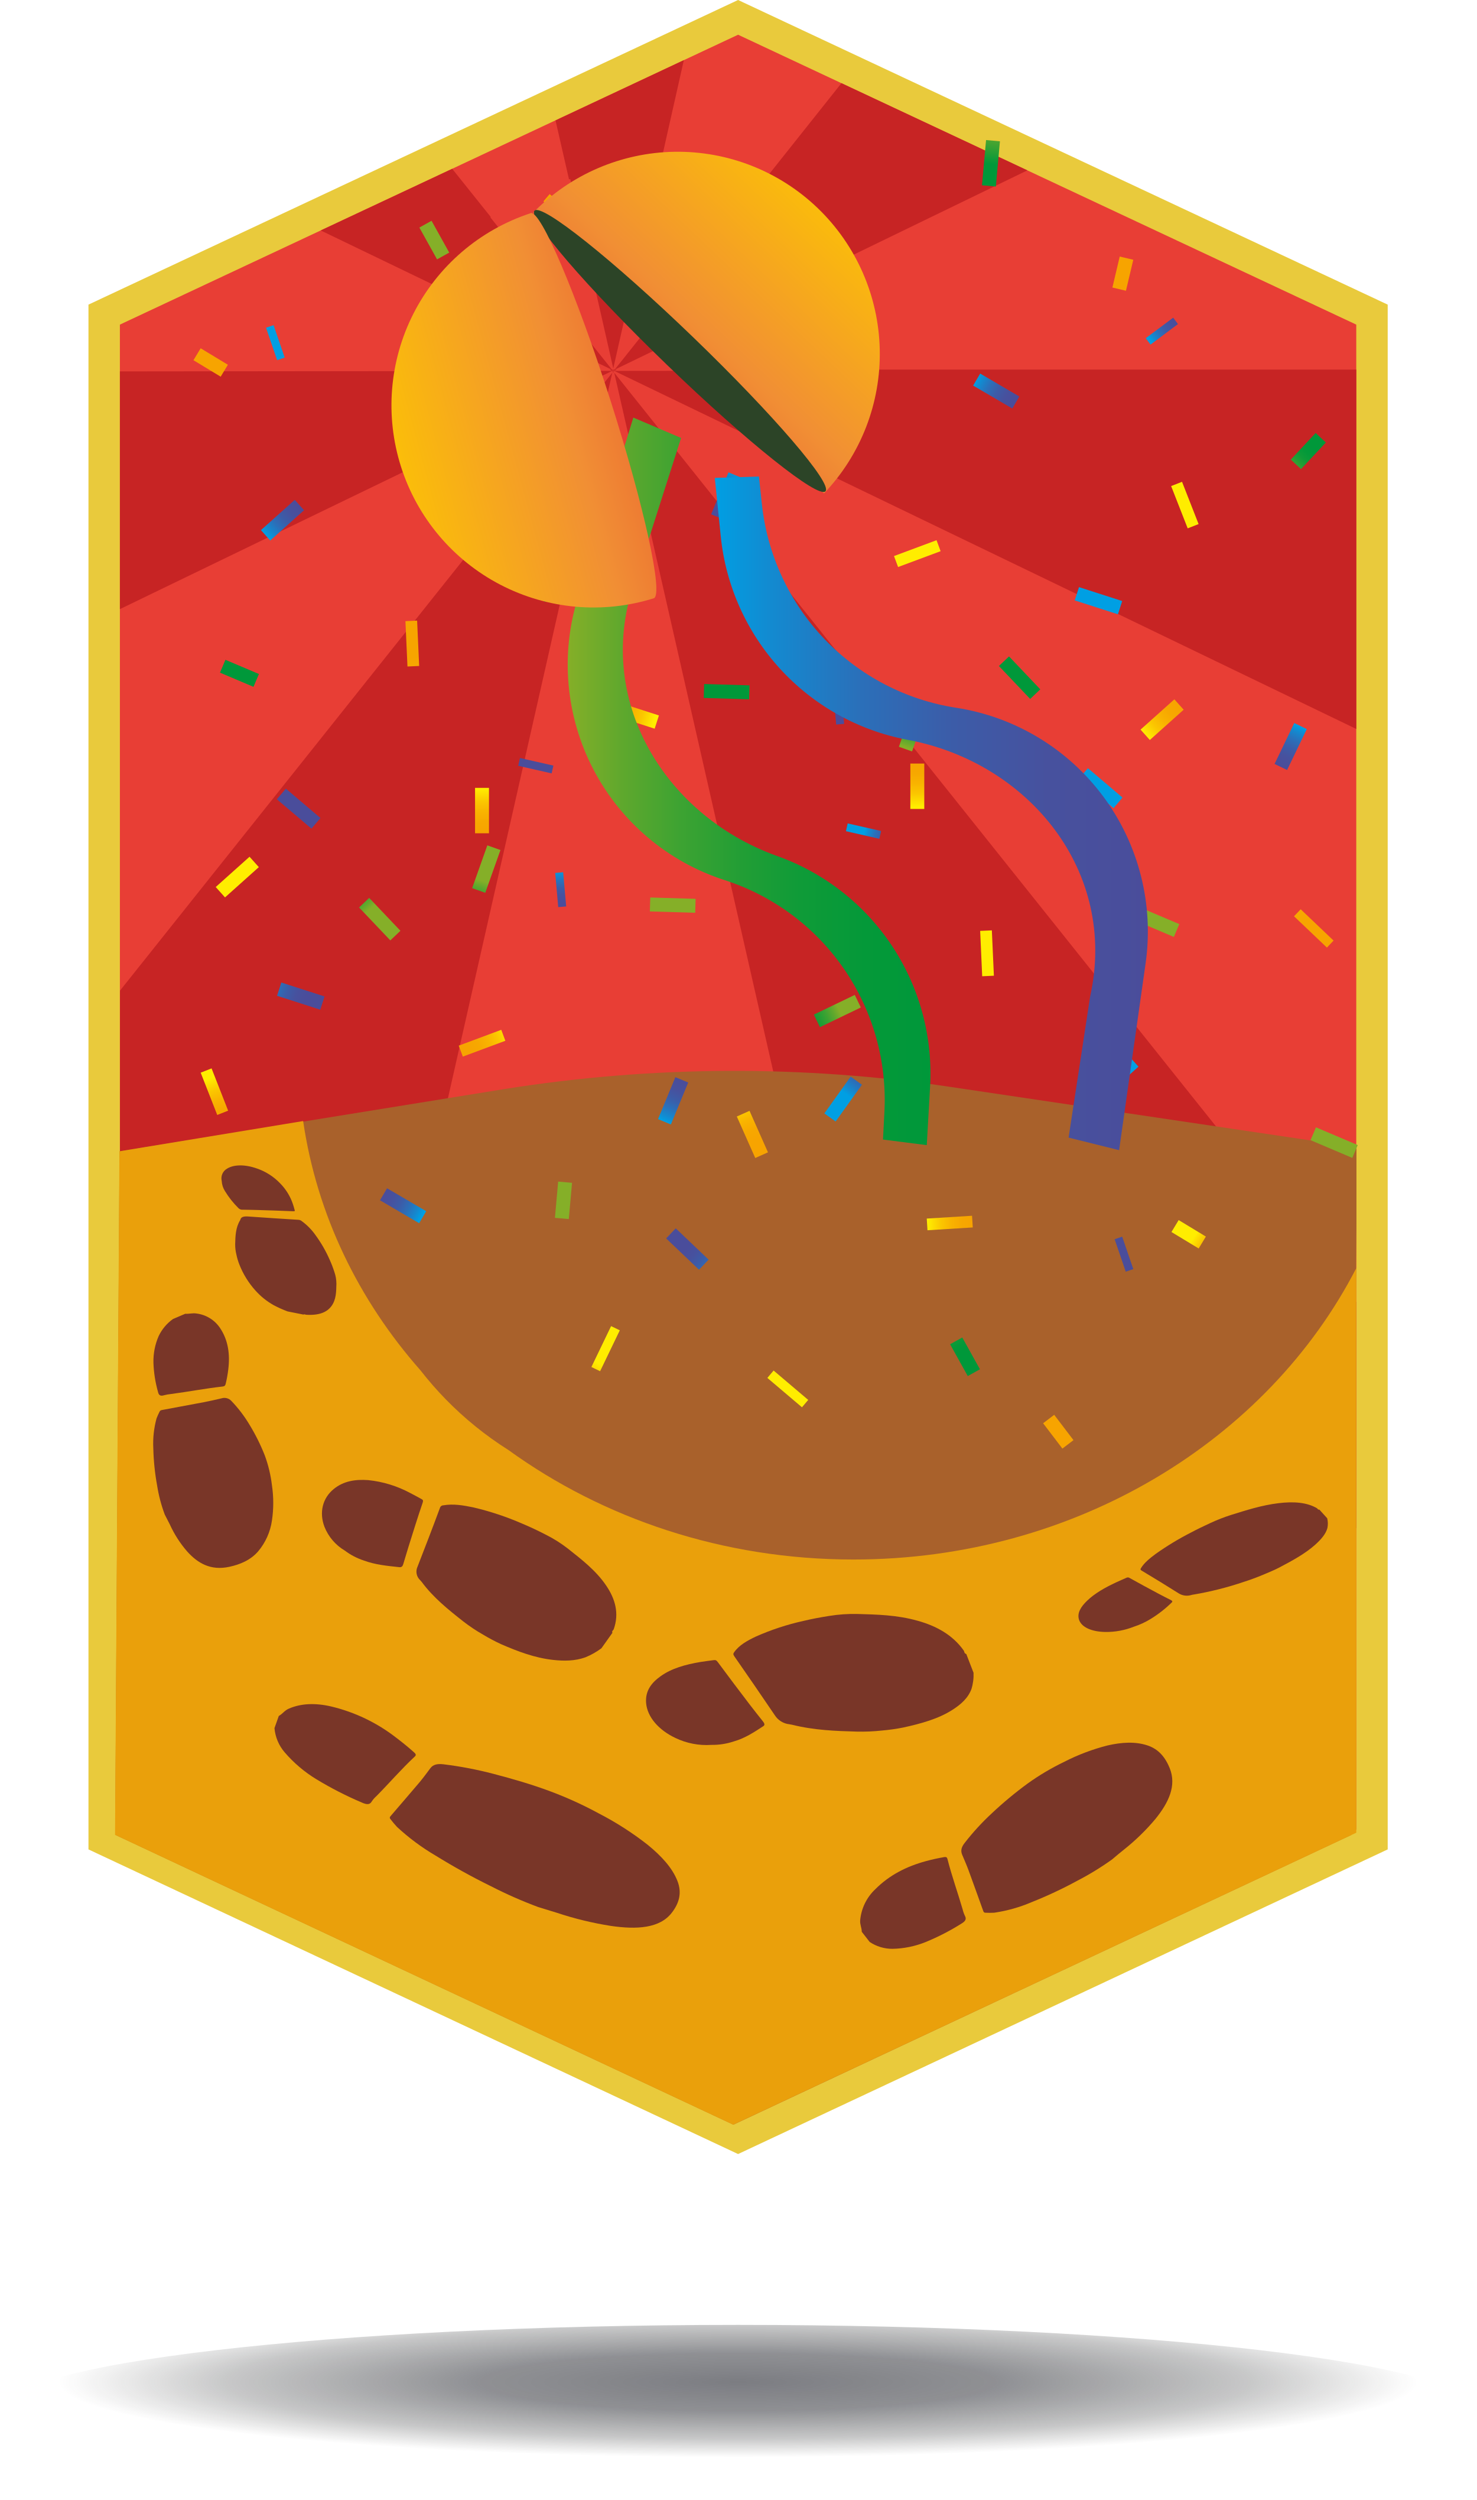 <svg width="564" height="954" viewBox="0 0 564 954" fill="none" xmlns="http://www.w3.org/2000/svg">
<g id="FunMedal" clip-path="url(#clip0_5_23)">
<path id="Vector" opacity="0.55" d="M281.84 953.07C437.496 953.07 563.68 938.331 563.68 920.15C563.68 901.969 437.496 887.23 281.84 887.23C126.184 887.23 0 901.969 0 920.15C0 938.331 126.184 953.07 281.84 953.07Z" fill="url(#paint0_radial_5_23)"/>
<path id="Vector_2" d="M281.84 13.25L45.78 123.88V357.42V396.46V698.15L281.84 808.78L517.9 698.15V396.46V357.42V123.88L281.84 13.25Z" stroke="#E9CA3C" stroke-width="24" stroke-miterlimit="10"/>
<path id="Vector_3" d="M281.84 808.78L517.9 698.15V464.61V425.57V123.88L281.84 13.25L45.78 123.88V425.57V464.61V698.15L281.84 808.78Z" fill="#E83E35"/>
<path id="Vector_4" d="M234.18 140.6L250.57 68.3L250.89 68.37L261.13 22.95L212.13 45.95L217.28 68.45L217.76 68.34L234.18 140.6Z" fill="#C72424"/>
<path id="Vector_5" d="M117.93 653.47L233.81 142.23L45.81 378.06V631.46C69.287 640.529 93.39 647.885 117.93 653.47Z" fill="#C72424"/>
<path id="Vector_6" d="M234.38 141.6L234.43 141.84L234.67 141.96L234.38 141.6L234.51 141.53H234.36V141.48H233.94H233.79L233.91 141.54L233.62 141.92L233.87 141.8L233.92 141.55L234 141.73L234.12 141.67H234.18H234.25L234.38 141.73V141.6Z" fill="#C72424"/>
<path id="Vector_7" d="M166.49 109.16L166.66 108.8L233.53 141.05H232.8L233.8 141.54L233.94 141.47L233.65 141.11L233.89 141.23L233.95 141.47L234.01 141.29L234.14 141.35H234.21H234.27L234.4 141.29V141.46L234.46 141.2L234.7 141.08L234.4 141.46L234.54 141.52L235.54 141.03H234.8L301.64 108.71C301.64 108.78 301.71 108.85 301.75 108.93L392.31 65.01L321.31 31.74L280.79 82.68L281.08 82.91L234.73 141.03H234.48V140.82L234.31 141.03H234.21V141.13L234.08 141.29L233.96 141.14V141.03H233.84L233.7 140.85V141.03H233.66L187.25 82.95L187.41 82.82L172.68 64.42L122.47 87.95L166.49 109.16Z" fill="#C72424"/>
<path id="Vector_8" d="M234.06 141.92L234.18 142.47L234.31 141.92L234.18 141.77L234.06 141.92Z" fill="#C72424"/>
<path id="Vector_9" d="M517.91 583.13V496.92L234.55 142.23L350.93 653.35C410.226 639.756 466.72 615.999 517.91 583.13Z" fill="#C72424"/>
<path id="Vector_10" d="M233.97 141.51L233.96 141.49L233.97 141.53V141.51Z" fill="#C72424"/>
<path id="Vector_11" d="M309.27 141.05V141.46L234.55 141.54L517.91 278.2V141.05H309.27Z" fill="#C72424"/>
<path id="Vector_12" d="M233.8 141.54L45.78 141.74V232.46L233.8 141.54Z" fill="#C72424"/>
<path id="Vector_13" d="M363.1 414.82C306.581 406.369 249.1 406.632 192.66 415.6L45.66 439.36L45.6 447.72L45.48 466.99L43.99 700.2L280.05 810.83L516.11 700.2L517.97 466.82V437.82L363.1 414.82Z" fill="#A9612B"/>
<path id="Vector_14" d="M325.87 595.15C276.09 595.15 230.33 579.52 194.16 553.37C185.458 547.884 177.43 541.396 170.24 534.04C166.804 530.525 163.569 526.819 160.55 522.94C136.92 496.17 120.98 463.54 115.76 427.82L45.6 439.37L43.93 700.21L279.99 810.84L517.91 699.41V483.95C484.09 549.6 410.82 595.15 325.87 595.15Z" fill="#EAA00B"/>
<path id="Vector_15" d="M70.73 501.37C72.13 501.47 73.55 501.03 74.98 501.26C76.784 501.476 78.521 502.075 80.073 503.019C81.626 503.963 82.958 505.228 83.98 506.73C87.18 511.47 87.87 516.86 87.17 522.6C86.949 524.462 86.615 526.309 86.17 528.13C86 528.85 85.67 529.03 85.01 529.13C78.4 529.87 71.83 531.13 65.23 532C64.342 532.086 63.463 532.243 62.6 532.47C61.2 532.91 60.6 532.37 60.36 531.28C59.313 527.616 58.718 523.838 58.59 520.03C58.509 516.538 59.192 513.071 60.59 509.87C61.833 507.278 63.711 505.042 66.05 503.37L70.73 501.37Z" fill="#793628"/>
<path id="Vector_16" d="M62.91 577.98C61.576 574.42 60.604 570.735 60.01 566.98C59.144 562.263 58.652 557.485 58.54 552.69C58.343 548.848 58.762 545 59.78 541.29C60.122 540.403 60.513 539.535 60.95 538.69C61.14 538.25 61.53 538.16 61.95 538.08C67.31 537.08 72.67 536.08 78.02 535.08C80.22 534.66 82.4 534.14 84.59 533.64C85.249 533.432 85.953 533.415 86.62 533.592C87.288 533.77 87.891 534.133 88.36 534.64C90.999 537.389 93.317 540.429 95.27 543.7C97.537 547.41 99.481 551.307 101.08 555.35C102.451 559.047 103.377 562.894 103.84 566.81C104.51 571.282 104.51 575.828 103.84 580.3C103.21 584.645 101.374 588.726 98.54 592.08C95.69 595.34 91.8 597.02 87.59 597.93C80.41 599.49 75.49 596.54 71.48 592.09C68.783 588.988 66.55 585.512 64.85 581.77C64.25 580.6 63.66 579.46 62.91 577.98Z" fill="#793628"/>
<path id="Vector_17" d="M329.07 737.22C329.07 735.71 328.33 734.45 328.46 732.86C328.863 728.337 330.908 724.118 334.21 721C339.71 715.47 346.29 712.25 353.47 710.28C355.79 709.65 358.09 709.13 360.47 708.73C361.37 708.57 361.64 708.83 361.8 709.48C363.46 715.98 365.71 722.22 367.58 728.63C367.781 729.496 368.076 730.338 368.46 731.14C369.17 732.38 368.56 733.23 367.25 734.02C362.896 736.776 358.308 739.145 353.54 741.1C349.472 742.757 345.132 743.646 340.74 743.72C337.66 743.725 334.649 742.813 332.09 741.1L329.07 737.22Z" fill="#793628"/>
<path id="Vector_18" d="M424.66 709.6C420.431 712.629 415.99 715.349 411.37 717.74C405.702 720.82 399.855 723.559 393.86 725.94C389.312 727.88 384.532 729.224 379.64 729.94C378.524 730.005 377.406 730.005 376.29 729.94C375.73 729.94 375.56 729.59 375.43 729.2C373.59 724.12 371.79 719.02 369.92 713.95C369.16 711.87 368.27 709.85 367.41 707.81C366.79 706.35 367.06 704.99 368.28 703.41C371.433 699.335 374.918 695.529 378.7 692.03C383.047 687.94 387.642 684.122 392.46 680.6C396.835 677.469 401.472 674.722 406.32 672.39C411.62 669.665 417.213 667.552 422.99 666.09C428.3 664.89 433.47 664.54 438.16 666.09C442.51 667.52 445.02 670.76 446.63 674.7C449.37 681.41 446.28 687.89 441.23 694.13C437.637 698.423 433.616 702.34 429.23 705.82C427.81 706.92 426.43 708.12 424.66 709.6Z" fill="#793628"/>
<path id="Vector_19" d="M109.81 500.47C107.979 499.788 106.195 498.986 104.47 498.07C101.84 496.588 99.474 494.678 97.47 492.42C94.869 489.517 92.81 486.17 91.39 482.54C90.924 481.36 90.56 480.142 90.3 478.9C89.961 477.57 89.793 476.202 89.8 474.83C89.87 471.63 90 468.43 91.69 465.68C91.755 465.575 91.802 465.46 91.83 465.34C92.07 464.45 93.05 464.12 94.73 464.24C101.12 464.69 107.51 465.12 113.86 465.5C114.345 465.505 114.814 465.674 115.19 465.98C117.232 467.465 119.016 469.276 120.47 471.34C122.616 474.268 124.434 477.424 125.89 480.75C126.573 482.254 127.167 483.797 127.67 485.37C128.189 486.834 128.457 488.376 128.46 489.93C128.39 492.93 128.39 495.93 126.58 498.42C124.94 500.66 122.1 502.03 117.06 501.75C116.67 501.75 116.13 501.43 115.89 501.68L109.81 500.47Z" fill="#793628"/>
<path id="Vector_20" d="M84.66 450.66C84.448 449.759 84.535 448.814 84.908 447.968C85.282 447.121 85.922 446.42 86.73 445.97C89.25 444.4 93.49 444.3 98.06 445.91C101.439 447.057 104.492 449.002 106.96 451.58C109.19 453.834 110.87 456.571 111.87 459.58C112.13 460.34 112.32 461.09 112.54 461.85C112.64 462.18 112.54 462.28 111.84 462.24C107.22 462.03 102.64 461.9 98.05 461.76C96.26 461.7 94.48 461.69 92.7 461.65C92.407 461.681 92.111 461.647 91.832 461.55C91.554 461.453 91.301 461.296 91.09 461.09C89.097 459.132 87.354 456.936 85.9 454.55C85.157 453.382 84.73 452.042 84.66 450.66Z" fill="#793628"/>
<path id="Vector_21" d="M106.46 654.85C107.93 654.05 108.65 652.75 110.32 652.05C114.94 650.05 120.32 649.83 126.37 651.21C135.47 653.365 143.997 657.458 151.37 663.21C153.73 665 155.98 666.83 158.12 668.75C158.95 669.49 158.89 669.87 158.38 670.35C153.18 675.19 148.69 680.45 143.74 685.44C143.041 686.051 142.429 686.754 141.92 687.53C141.21 688.81 139.92 688.69 138.16 687.89C132.193 685.356 126.415 682.399 120.87 679.04C116.29 676.266 112.179 672.783 108.69 668.72C106.46 666.127 105.103 662.897 104.81 659.49L106.46 654.85Z" fill="#793628"/>
<path id="Vector_22" d="M205.49 727.77C199.34 725.482 193.33 722.834 187.49 719.84C180.12 716.23 173.07 712.3 166.26 708.1C160.993 705.009 156.077 701.354 151.6 697.2C150.709 696.244 149.868 695.243 149.08 694.2C148.65 693.69 148.89 693.36 149.17 693.04C152.83 688.76 156.53 684.5 160.17 680.2C161.65 678.43 162.99 676.59 164.36 674.76C165.36 673.45 166.89 673 169.36 673.3C175.795 674.086 182.17 675.306 188.44 676.95C195.75 678.86 202.99 680.95 210.09 683.6C216.45 685.969 222.635 688.783 228.6 692.02C235.205 695.42 241.473 699.438 247.32 704.02C252.5 708.24 256.71 712.77 258.69 717.84C260.53 722.54 259.21 726.49 256.51 729.97C251.92 735.91 243.2 736.42 233.24 734.97C226.254 733.874 219.37 732.202 212.66 729.97C210.44 729.28 208.22 728.6 205.49 727.77Z" fill="#793628"/>
<path id="Vector_23" d="M229.66 629.02C227.792 630.413 225.756 631.565 223.6 632.45C219.55 633.92 215.36 633.93 211.11 633.45C204.17 632.68 197.69 630.22 191.32 627.45C188.948 626.354 186.638 625.129 184.4 623.78C181.789 622.291 179.286 620.621 176.91 618.78C171.15 614.25 165.42 609.65 161.03 603.7C160.853 603.466 160.659 603.246 160.45 603.04C159.749 602.396 159.274 601.544 159.094 600.61C158.914 599.676 159.039 598.708 159.45 597.85C162.35 590.41 165.22 582.96 167.99 575.47C168.068 575.186 168.236 574.935 168.468 574.755C168.701 574.575 168.986 574.475 169.28 574.47C173.11 573.8 176.9 574.47 180.67 575.24C187.088 576.74 193.357 578.818 199.4 581.45C202.4 582.7 205.4 584.12 208.31 585.62C211.305 587.11 214.145 588.892 216.79 590.94C222.15 595.18 227.6 599.37 231.48 605.1C234.99 610.28 236.48 615.76 234.36 621.74C234.19 622.19 233.49 622.46 233.86 623.11L229.66 629.02Z" fill="#793628"/>
<path id="Vector_24" d="M131.66 591.74C128.117 589.647 125.375 586.43 123.87 582.6C121.87 577.26 123.09 571.76 127.47 568.22C131.26 565.15 135.78 564.5 140.6 564.85C146.203 565.42 151.639 567.085 156.6 569.75C158.06 570.48 159.47 571.27 160.9 572.05C161.53 572.38 161.67 572.64 161.39 573.48C159.5 579.02 157.76 584.62 156.01 590.21C155.32 592.4 154.7 594.62 154.01 596.83C153.79 597.59 153.46 598.18 152.47 598.07C147.92 597.58 143.36 597.17 138.98 595.55C136.346 594.694 133.872 593.407 131.66 591.74Z" fill="#793628"/>
<path id="Vector_25" d="M371.75 638.37C371.841 640.46 371.574 642.55 370.96 644.55C369.67 648.05 366.9 650.48 363.64 652.55C358.32 655.96 351.7 657.78 344.84 659.28C342.195 659.799 339.525 660.176 336.84 660.41C333.622 660.759 330.386 660.896 327.15 660.82C319.06 660.6 310.93 660.31 302.42 658.2C302.09 658.122 301.756 658.062 301.42 658.02C300.291 657.899 299.204 657.525 298.24 656.926C297.276 656.327 296.459 655.518 295.85 654.56C290.77 647.06 285.627 639.577 280.42 632.11C279.88 631.33 280 631.02 280.31 630.57C282.22 627.83 285.31 626.13 288.59 624.57C294.462 621.96 300.583 619.95 306.86 618.57C310.04 617.8 313.34 617.2 316.69 616.67C320.207 616.101 323.768 615.854 327.33 615.93C334.88 616.15 342.44 616.28 350.41 618.52C357.61 620.52 363.79 623.95 367.99 629.86C368.31 630.31 368.1 630.94 368.99 631.23L371.75 638.37Z" fill="#793628"/>
<path id="Vector_26" d="M271.66 665.89C266.918 666.217 262.172 665.304 257.89 663.24C251.52 660.24 247.16 655.24 246.72 649.91C246.35 645.32 248.72 642.2 252.26 639.69C256.42 636.69 261.74 635.22 267.49 634.25C269.14 633.98 270.83 633.78 272.49 633.56C273.23 633.46 273.56 633.56 274.17 634.4C278.17 639.83 282.26 645.21 286.36 650.6C287.97 652.71 289.65 654.8 291.31 656.9C291.88 657.63 292.21 658.28 291.46 658.76C287.98 661.01 284.57 663.33 280.14 664.59C277.406 665.495 274.539 665.935 271.66 665.89Z" fill="#793628"/>
<path id="Vector_27" d="M506.8 579.41C507.102 580.625 507.129 581.893 506.88 583.12C506.27 585.44 504.41 587.54 502.14 589.57C498.43 592.87 493.55 595.57 488.45 598.23C486.53 599.23 484.45 600.07 482.39 600.94C479.99 601.94 477.53 602.87 474.99 603.67C468.697 605.806 462.243 607.435 455.69 608.54C455.42 608.54 455.17 608.64 454.91 608.7C454.136 608.934 453.322 609.007 452.519 608.914C451.716 608.821 450.94 608.565 450.24 608.16C445.5 605.16 440.74 602.26 435.9 599.36C435.4 599.06 435.45 598.85 435.65 598.51C436.81 596.51 439.01 594.7 441.34 592.98C445.598 589.968 450.066 587.265 454.71 584.89C457.07 583.63 459.54 582.44 462.06 581.28C464.686 580.053 467.388 578.998 470.15 578.12C475.97 576.31 481.79 574.43 488.15 573.66C493.91 572.95 499.03 573.3 502.91 575.59C503.21 575.76 503.11 576.17 503.81 576.11L506.8 579.41Z" fill="#793628"/>
<path id="Vector_28" d="M432.95 620.8C429.491 622.167 425.799 622.846 422.08 622.8C416.86 622.72 412.95 621 412.02 618.09C411.23 615.58 412.71 613.19 415.15 610.85C418.01 608.09 421.93 605.85 426.25 603.85C427.48 603.27 428.76 602.73 430.02 602.17C430.228 602.038 430.472 601.972 430.718 601.981C430.964 601.99 431.202 602.073 431.4 602.22C435.05 604.28 438.81 606.28 442.56 608.29C444.03 609.08 445.56 609.83 447.06 610.6C447.58 610.87 447.91 611.15 447.38 611.6C444.956 613.971 442.272 616.061 439.38 617.83C437.363 619.073 435.204 620.071 432.95 620.8Z" fill="#793628"/>
<path id="Vector_29" d="M192.969 397.188L191.409 392.999L175.168 399.045L176.728 403.234L192.969 397.188Z" fill="url(#paint1_linear_5_23)"/>
<path id="Vector_30" d="M186.72 300.67H181.4V318H186.72V300.67Z" fill="url(#paint2_linear_5_23)"/>
<path id="Vector_31" d="M140.973 342.652L137.115 346.316L149.051 358.88L152.908 355.216L140.973 342.652Z" fill="url(#paint3_linear_5_23)"/>
<path id="Vector_32" d="M213.163 346.185L216.201 345.916L215.046 332.877L212.008 333.146L213.163 346.185Z" fill="url(#paint4_linear_5_23)"/>
<path id="Vector_33" d="M122.295 385.328L123.925 380.264L107.428 374.955L105.798 380.019L122.295 385.328Z" fill="url(#paint5_linear_5_23)"/>
<path id="Vector_34" d="M262.802 413.108L257.885 411.077L251.268 427.093L256.184 429.125L262.802 413.108Z" fill="url(#paint6_linear_5_23)"/>
<path id="Vector_35" d="M218.436 451.394L213.137 450.92L211.9 464.755L217.199 465.229L218.436 451.394Z" fill="url(#paint7_linear_5_23)"/>
<path id="Vector_36" d="M225.826 521.691L229.151 523.293L236.674 507.681L233.35 506.079L225.826 521.691Z" fill="url(#paint8_linear_5_23)"/>
<path id="Vector_37" d="M82.953 425.492L87.115 423.861L80.791 407.725L76.629 409.356L82.953 425.492Z" fill="url(#paint9_linear_5_23)"/>
<path id="Vector_38" d="M82.373 338.508L85.92 342.473L98.835 330.918L95.288 326.953L82.373 338.508Z" fill="url(#paint10_linear_5_23)"/>
<path id="Vector_39" d="M248.308 342.505L248.149 347.822L265.471 348.339L265.63 343.022L248.308 342.505Z" fill="url(#paint11_linear_5_23)"/>
<path id="Vector_40" d="M160.065 466.818L162.752 462.227L147.796 453.473L145.109 458.065L160.065 466.818Z" fill="url(#paint12_linear_5_23)"/>
<path id="Vector_41" d="M220.656 88.139L223.054 85.335L209.884 74.07L207.485 76.874L220.656 88.139Z" fill="url(#paint13_linear_5_23)"/>
<path id="Vector_42" d="M155.593 254.355L160.058 254.155L159.281 236.843L154.816 237.043L155.593 254.355Z" fill="url(#paint14_linear_5_23)"/>
<path id="Vector_43" d="M249.986 278.09L251.616 273.026L235.119 267.717L233.489 272.781L249.986 278.09Z" fill="url(#paint15_linear_5_23)"/>
<path id="Vector_44" d="M223.57 222.185L221.265 217.39L205.646 224.9L207.952 229.695L223.57 222.185Z" fill="url(#paint16_linear_5_23)"/>
<path id="Vector_45" d="M198.551 289.273L197.876 292.247L210.641 295.145L211.316 292.171L198.551 289.273Z" fill="url(#paint17_linear_5_23)"/>
<path id="Vector_46" d="M188.765 190.624L193.086 193.727L203.196 179.652L198.875 176.548L188.765 190.624Z" fill="url(#paint18_linear_5_23)"/>
<path id="Vector_47" d="M118.934 316.23L122.375 312.172L109.158 300.964L105.717 305.021L118.934 316.23Z" fill="url(#paint19_linear_5_23)"/>
<path id="Vector_48" d="M96.796 262.116L98.871 257.217L86.08 251.801L84.006 256.7L96.796 262.116Z" fill="url(#paint20_linear_5_23)"/>
<path id="Vector_49" d="M76.624 132.911L73.87 137.463L84.266 143.751L87.02 139.199L76.624 132.911Z" fill="url(#paint21_linear_5_23)"/>
<path id="Vector_50" d="M162.873 140.951L163.15 145.412L180.447 144.339L180.17 139.878L162.873 140.951Z" fill="url(#paint22_linear_5_23)"/>
<path id="Vector_51" d="M222.933 167.19L218.092 169.371L225.197 185.141L230.038 182.96L222.933 167.19Z" fill="url(#paint23_linear_5_23)"/>
<path id="Vector_52" d="M191.103 324.39L186.09 322.609L180.288 338.939L185.301 340.72L191.103 324.39Z" fill="url(#paint24_linear_5_23)"/>
<path id="Vector_53" d="M105.826 137.453L108.712 136.465L104.469 124.081L101.584 125.069L105.826 137.453Z" fill="url(#paint25_linear_5_23)"/>
<path id="Vector_54" d="M99.64 202.309L103.188 206.273L116.103 194.718L112.555 190.753L99.64 202.309Z" fill="url(#paint26_linear_5_23)"/>
<path id="Vector_55" d="M267.427 124.808L263.76 128.662L276.314 140.609L279.981 136.755L267.427 124.808Z" fill="url(#paint27_linear_5_23)"/>
<path id="Vector_56" d="M164.788 84.257L160.139 86.842L166.89 98.981L171.539 96.395L164.788 84.257Z" fill="url(#paint28_linear_5_23)"/>
<path id="Vector_57" d="M341.379 212.203L342.939 216.392L359.18 210.346L357.62 206.156L341.379 212.203Z" fill="url(#paint29_linear_5_23)"/>
<path id="Vector_58" d="M347.62 308.72H352.94V291.39H347.62V308.72Z" fill="url(#paint30_linear_5_23)"/>
<path id="Vector_59" d="M393.38 266.733L397.238 263.069L385.302 250.505L381.445 254.169L393.38 266.733Z" fill="url(#paint31_linear_5_23)"/>
<path id="Vector_60" d="M321.183 263.198L318.145 263.467L319.3 276.506L322.337 276.237L321.183 263.198Z" fill="url(#paint32_linear_5_23)"/>
<path id="Vector_61" d="M412.021 224.061L410.391 229.125L426.888 234.434L428.518 229.37L412.021 224.061Z" fill="url(#paint33_linear_5_23)"/>
<path id="Vector_62" d="M271.554 196.279L276.47 198.311L283.088 182.294L278.172 180.262L271.554 196.279Z" fill="url(#paint34_linear_5_23)"/>
<path id="Vector_63" d="M315.912 157.988L321.211 158.462L322.448 144.628L317.149 144.154L315.912 157.988Z" fill="url(#paint35_linear_5_23)"/>
<path id="Vector_64" d="M308.502 87.683L305.178 86.082L297.654 101.693L300.979 103.295L308.502 87.683Z" fill="url(#paint36_linear_5_23)"/>
<path id="Vector_65" d="M432.751 99.133L427.574 97.908L424.774 109.731L429.951 110.957L432.751 99.133Z" fill="url(#paint37_linear_5_23)"/>
<path id="Vector_66" d="M451.365 183.866L447.203 185.497L453.526 201.633L457.688 200.002L451.365 183.866Z" fill="url(#paint38_linear_5_23)"/>
<path id="Vector_67" d="M451.987 270.845L448.44 266.881L435.525 278.436L439.072 282.401L451.987 270.845Z" fill="url(#paint39_linear_5_23)"/>
<path id="Vector_68" d="M374.97 70.704L380.268 71.183L381.83 53.924L376.532 53.444L374.97 70.704Z" fill="url(#paint40_linear_5_23)"/>
<path id="Vector_69" d="M286.044 266.868L286.202 261.55L268.88 261.033L268.722 266.351L286.044 266.868Z" fill="url(#paint41_linear_5_23)"/>
<path id="Vector_70" d="M437.504 129.066L439.33 131.51L449.817 123.676L447.992 121.232L437.504 129.066Z" fill="url(#paint42_linear_5_23)"/>
<path id="Vector_71" d="M374.288 142.56L371.601 147.151L386.557 155.905L389.245 151.313L374.288 142.56Z" fill="url(#paint43_linear_5_23)"/>
<path id="Vector_72" d="M499.01 278.241L494.218 275.931L486.694 291.543L491.486 293.853L499.01 278.241Z" fill="url(#paint44_linear_5_23)"/>
<path id="Vector_73" d="M506.279 168.876L502.394 165.242L492.906 175.388L496.792 179.021L506.279 168.876Z" fill="url(#paint45_linear_5_23)"/>
<path id="Vector_74" d="M295.406 523.033L293.02 525.847L306.237 537.056L308.623 534.242L295.406 523.033Z" fill="url(#paint46_linear_5_23)"/>
<path id="Vector_75" d="M402.553 539.928L398.32 543.151L405.681 552.817L409.914 549.594L402.553 539.928Z" fill="url(#paint47_linear_5_23)"/>
<path id="Vector_76" d="M378.744 355.049L374.278 355.249L375.055 372.562L379.521 372.362L378.744 355.049Z" fill="url(#paint48_linear_5_23)"/>
<path id="Vector_77" d="M284.362 331.283L282.732 336.347L299.229 341.656L300.859 336.592L284.362 331.283Z" fill="url(#paint49_linear_5_23)"/>
<path id="Vector_78" d="M310.787 387.192L313.093 391.987L328.711 384.477L326.405 379.682L310.787 387.192Z" fill="url(#paint50_linear_5_23)"/>
<path id="Vector_79" d="M335.784 320.107L336.459 317.133L323.694 314.235L323.019 317.209L335.784 320.107Z" fill="url(#paint51_linear_5_23)"/>
<path id="Vector_80" d="M329.139 413.955L324.83 410.869L314.778 424.906L319.088 427.992L329.139 413.955Z" fill="url(#paint52_linear_5_23)"/>
<path id="Vector_81" d="M415.425 293.162L411.984 297.219L425.201 308.428L428.642 304.371L415.425 293.162Z" fill="url(#paint53_linear_5_23)"/>
<path id="Vector_82" d="M437.53 347.243L435.456 352.142L448.246 357.558L450.32 352.659L437.53 347.243Z" fill="url(#paint54_linear_5_23)"/>
<path id="Vector_83" d="M506.687 361.622L509.23 358.949L496.676 347.002L494.133 349.675L506.687 361.622Z" fill="url(#paint55_linear_5_23)"/>
<path id="Vector_84" d="M457.72 476.455L460.474 471.903L450.078 465.614L447.325 470.166L457.72 476.455Z" fill="url(#paint56_linear_5_23)"/>
<path id="Vector_85" d="M371.459 468.427L371.182 463.965L353.885 465.038L354.162 469.5L371.459 468.427Z" fill="url(#paint57_linear_5_23)"/>
<path id="Vector_86" d="M288.394 441.92L293.255 439.759L286.215 423.923L281.353 426.085L288.394 441.92Z" fill="url(#paint58_linear_5_23)"/>
<path id="Vector_87" d="M502.51 430.214L500.43 435.111L516.382 441.885L518.461 436.988L502.51 430.214Z" fill="url(#paint59_linear_5_23)"/>
<path id="Vector_88" d="M343.248 284.987L348.261 286.769L354.063 270.439L349.05 268.658L343.248 284.987Z" fill="url(#paint60_linear_5_23)"/>
<path id="Vector_89" d="M428.511 471.93L425.625 472.919L429.868 485.302L432.753 484.314L428.511 471.93Z" fill="url(#paint61_linear_5_23)"/>
<path id="Vector_90" d="M434.732 407.069L431.185 403.104L418.27 414.66L421.817 418.624L434.732 407.069Z" fill="url(#paint62_linear_5_23)"/>
<path id="Vector_91" d="M266.92 484.558L270.587 480.704L258.033 468.757L254.366 472.611L266.92 484.558Z" fill="url(#paint63_linear_5_23)"/>
<path id="Vector_92" d="M369.548 525.136L374.197 522.55L367.446 510.411L362.797 512.997L369.548 525.136Z" fill="url(#paint64_linear_5_23)"/>
<path id="Vector_93" d="M314.66 188.29C328.721 173.531 336.37 153.808 335.937 133.429C335.504 113.049 327.024 93.668 312.35 79.52C297.674 65.373 277.997 57.609 257.616 57.922C237.234 58.234 217.804 66.6 203.57 81.19L314.66 188.29Z" fill="url(#paint65_linear_5_23)"/>
<path id="Vector_94" d="M315.205 187.486C317.988 184.599 295.376 158.286 264.7 128.714C234.024 99.143 206.9 77.51 204.117 80.397C201.335 83.283 223.947 109.596 254.623 139.168C285.299 168.74 312.422 190.372 315.205 187.486Z" fill="#2C4427"/>
<path id="Vector_95" d="M260.08 167.13L243.49 218.99C225.41 264.62 252.69 310.72 296.35 326.53L297.16 326.82C314.997 333.268 330.276 345.3 340.726 361.128C351.176 376.956 356.238 395.734 355.16 414.67L353.89 437.01L337.17 434.88L337.72 424.31C338.723 404.907 333.286 385.717 322.254 369.725C311.222 353.732 295.214 341.833 276.72 335.88C255.082 328.924 237.058 313.718 226.556 293.561C216.054 273.404 213.921 249.92 220.62 228.2L241.84 159.36L260.08 167.13Z" fill="url(#paint66_linear_5_23)"/>
<path id="Vector_96" d="M408.05 434.14L416.27 380.31C426.93 332.41 392.74 291.18 347.14 282.44L346.29 282.28C327.667 278.712 310.693 269.23 297.889 255.244C285.085 241.258 277.135 223.515 275.22 204.65L272.95 182.38L289.81 181.86L290.93 192.38C292.993 211.702 301.385 229.8 314.802 243.856C328.218 257.913 345.905 267.14 365.11 270.1C387.572 273.564 407.764 285.741 421.307 303.993C434.85 322.244 440.654 345.098 437.46 367.6L427.34 438.93L408.05 434.14Z" fill="url(#paint67_linear_5_23)"/>
<path id="Vector_97" d="M233.05 152.6C220.05 112.02 206.45 80.1 202.64 81.33C202.572 81.35 202.508 81.38 202.45 81.42C183.142 87.791 167.13 101.527 157.896 119.641C148.662 137.755 146.953 158.782 153.14 178.15C159.339 197.564 172.967 213.736 191.049 223.136C209.132 232.536 230.199 234.4 249.65 228.32C253.43 227.04 246.01 193.18 233.05 152.6Z" fill="url(#paint68_linear_5_23)"/>
</g>
<defs>
<radialGradient id="paint0_radial_5_23" cx="0" cy="0" r="1" gradientUnits="userSpaceOnUse" gradientTransform="translate(281.85 909.07) scale(260.97 28.707)">
<stop stop-color="#10131C"/>
<stop offset="0.38" stop-color="#12141C" stop-opacity="0.86"/>
<stop offset="0.75" stop-color="#17191B" stop-opacity="0.44"/>
<stop offset="1" stop-color="#1D1D1B" stop-opacity="0"/>
</radialGradient>
<linearGradient id="paint1_linear_5_23" x1="194.612" y1="394.613" x2="179.21" y2="400.833" gradientUnits="userSpaceOnUse">
<stop stop-color="#FFED00"/>
<stop offset="0.09" stop-color="#FEE100"/>
<stop offset="0.3" stop-color="#FBC600"/>
<stop offset="0.53" stop-color="#F9B300"/>
<stop offset="0.76" stop-color="#F7A800"/>
<stop offset="1" stop-color="#F7A400"/>
</linearGradient>
<linearGradient id="paint2_linear_5_23" x1="183.625" y1="301.019" x2="184.075" y2="317.636" gradientUnits="userSpaceOnUse">
<stop stop-color="#FFED00"/>
<stop offset="0.09" stop-color="#FEE100"/>
<stop offset="0.3" stop-color="#FBC600"/>
<stop offset="0.53" stop-color="#F9B300"/>
<stop offset="0.76" stop-color="#F7A800"/>
<stop offset="1" stop-color="#F7A400"/>
</linearGradient>
<linearGradient id="paint3_linear_5_23" x1="131.951" y1="355.445" x2="120.787" y2="343.127" gradientUnits="userSpaceOnUse">
<stop stop-color="#85AF28"/>
<stop offset="0.15" stop-color="#5FA82D"/>
<stop offset="0.31" stop-color="#3DA332"/>
<stop offset="0.48" stop-color="#229E35"/>
<stop offset="0.64" stop-color="#0F9B38"/>
<stop offset="0.82" stop-color="#049939"/>
<stop offset="1" stop-color="#00983A"/>
</linearGradient>
<linearGradient id="paint4_linear_5_23" x1="206.095" y1="332.575" x2="206.727" y2="345.125" gradientUnits="userSpaceOnUse">
<stop stop-color="#009FE3"/>
<stop offset="0.13" stop-color="#138AD0"/>
<stop offset="0.34" stop-color="#2B6FB9"/>
<stop offset="0.55" stop-color="#3C5CA8"/>
<stop offset="0.77" stop-color="#47519E"/>
<stop offset="1" stop-color="#4A4D9B"/>
</linearGradient>
<linearGradient id="paint5_linear_5_23" x1="100.913" y1="375.705" x2="116.605" y2="381.167" gradientUnits="userSpaceOnUse">
<stop stop-color="#009FE3"/>
<stop offset="0.13" stop-color="#138AD0"/>
<stop offset="0.34" stop-color="#2B6FB9"/>
<stop offset="0.55" stop-color="#3C5CA8"/>
<stop offset="0.77" stop-color="#47519E"/>
<stop offset="1" stop-color="#4A4D9B"/>
</linearGradient>
<linearGradient id="paint6_linear_5_23" x1="238.564" y1="421.242" x2="245.26" y2="406.039" gradientUnits="userSpaceOnUse">
<stop stop-color="#009FE3"/>
<stop offset="0.13" stop-color="#138AD0"/>
<stop offset="0.34" stop-color="#2B6FB9"/>
<stop offset="0.55" stop-color="#3C5CA8"/>
<stop offset="0.77" stop-color="#47519E"/>
<stop offset="1" stop-color="#4A4D9B"/>
</linearGradient>
<linearGradient id="paint7_linear_5_23" x1="223.913" y1="469.935" x2="222.948" y2="483.202" gradientUnits="userSpaceOnUse">
<stop stop-color="#85AF28"/>
<stop offset="0.15" stop-color="#5FA82D"/>
<stop offset="0.31" stop-color="#3DA332"/>
<stop offset="0.48" stop-color="#229E35"/>
<stop offset="0.64" stop-color="#0F9B38"/>
<stop offset="0.82" stop-color="#049939"/>
<stop offset="1" stop-color="#00983A"/>
</linearGradient>
<linearGradient id="paint8_linear_5_23" x1="235.026" y1="523.669" x2="227.308" y2="538.38" gradientUnits="userSpaceOnUse">
<stop stop-color="#FFED00"/>
<stop offset="0.09" stop-color="#FEE100"/>
<stop offset="0.3" stop-color="#FBC600"/>
<stop offset="0.53" stop-color="#F9B300"/>
<stop offset="0.76" stop-color="#F7A800"/>
<stop offset="1" stop-color="#F7A400"/>
</linearGradient>
<linearGradient id="paint9_linear_5_23" x1="75.938" y1="413.085" x2="81.579" y2="428.718" gradientUnits="userSpaceOnUse">
<stop stop-color="#FFED00"/>
<stop offset="0.09" stop-color="#FEE100"/>
<stop offset="0.3" stop-color="#FBC600"/>
<stop offset="0.53" stop-color="#F9B300"/>
<stop offset="0.76" stop-color="#F7A800"/>
<stop offset="1" stop-color="#F7A400"/>
</linearGradient>
<linearGradient id="paint10_linear_5_23" x1="80.35" y1="337.89" x2="67.704" y2="348.682" gradientUnits="userSpaceOnUse">
<stop stop-color="#FFED00"/>
<stop offset="0.09" stop-color="#FEE100"/>
<stop offset="0.3" stop-color="#FBC600"/>
<stop offset="0.53" stop-color="#F9B300"/>
<stop offset="0.76" stop-color="#F7A800"/>
<stop offset="1" stop-color="#F7A400"/>
</linearGradient>
<linearGradient id="paint11_linear_5_23" x1="265.351" y1="353.876" x2="281.971" y2="353.992" gradientUnits="userSpaceOnUse">
<stop stop-color="#85AF28"/>
<stop offset="0.15" stop-color="#5FA82D"/>
<stop offset="0.31" stop-color="#3DA332"/>
<stop offset="0.48" stop-color="#229E35"/>
<stop offset="0.64" stop-color="#0F9B38"/>
<stop offset="0.82" stop-color="#049939"/>
<stop offset="1" stop-color="#00983A"/>
</linearGradient>
<linearGradient id="paint12_linear_5_23" x1="160.838" y1="464.102" x2="146.262" y2="456.104" gradientUnits="userSpaceOnUse">
<stop stop-color="#009FE3"/>
<stop offset="0.13" stop-color="#138AD0"/>
<stop offset="0.34" stop-color="#2B6FB9"/>
<stop offset="0.55" stop-color="#3C5CA8"/>
<stop offset="0.77" stop-color="#47519E"/>
<stop offset="1" stop-color="#4A4D9B"/>
</linearGradient>
<linearGradient id="paint13_linear_5_23" x1="243.171" y1="120.683" x2="230.184" y2="110.322" gradientUnits="userSpaceOnUse">
<stop stop-color="#FFED00"/>
<stop offset="0.09" stop-color="#FEE100"/>
<stop offset="0.3" stop-color="#FBC600"/>
<stop offset="0.53" stop-color="#F9B300"/>
<stop offset="0.76" stop-color="#F7A800"/>
<stop offset="1" stop-color="#F7A400"/>
</linearGradient>
<linearGradient id="paint14_linear_5_23" x1="180.397" y1="265.712" x2="179.19" y2="249.133" gradientUnits="userSpaceOnUse">
<stop stop-color="#FFED00"/>
<stop offset="0.09" stop-color="#FEE100"/>
<stop offset="0.3" stop-color="#FBC600"/>
<stop offset="0.53" stop-color="#F9B300"/>
<stop offset="0.76" stop-color="#F7A800"/>
<stop offset="1" stop-color="#F7A400"/>
</linearGradient>
<linearGradient id="paint15_linear_5_23" x1="249.823" y1="274.996" x2="233.853" y2="270.337" gradientUnits="userSpaceOnUse">
<stop stop-color="#FFED00"/>
<stop offset="0.09" stop-color="#FEE100"/>
<stop offset="0.3" stop-color="#FBC600"/>
<stop offset="0.53" stop-color="#F9B300"/>
<stop offset="0.76" stop-color="#F7A800"/>
<stop offset="1" stop-color="#F7A400"/>
</linearGradient>
<linearGradient id="paint16_linear_5_23" x1="177.635" y1="214.785" x2="192.783" y2="207.934" gradientUnits="userSpaceOnUse">
<stop stop-color="#85AF28"/>
<stop offset="0.15" stop-color="#5FA82D"/>
<stop offset="0.31" stop-color="#3DA332"/>
<stop offset="0.48" stop-color="#229E35"/>
<stop offset="0.64" stop-color="#0F9B38"/>
<stop offset="0.82" stop-color="#049939"/>
<stop offset="1" stop-color="#00983A"/>
</linearGradient>
<linearGradient id="paint17_linear_5_23" x1="254.675" y1="220.302" x2="242.544" y2="217.046" gradientUnits="userSpaceOnUse">
<stop stop-color="#009FE3"/>
<stop offset="0.13" stop-color="#138AD0"/>
<stop offset="0.34" stop-color="#2B6FB9"/>
<stop offset="0.55" stop-color="#3C5CA8"/>
<stop offset="0.77" stop-color="#47519E"/>
<stop offset="1" stop-color="#4A4D9B"/>
</linearGradient>
<linearGradient id="paint18_linear_5_23" x1="167.946" y1="178.334" x2="157.937" y2="191.596" gradientUnits="userSpaceOnUse">
<stop stop-color="#009FE3"/>
<stop offset="0.13" stop-color="#138AD0"/>
<stop offset="0.34" stop-color="#2B6FB9"/>
<stop offset="0.55" stop-color="#3C5CA8"/>
<stop offset="0.77" stop-color="#47519E"/>
<stop offset="1" stop-color="#4A4D9B"/>
</linearGradient>
<linearGradient id="paint19_linear_5_23" x1="82.092" y1="295.787" x2="94.51" y2="306.821" gradientUnits="userSpaceOnUse">
<stop stop-color="#009FE3"/>
<stop offset="0.13" stop-color="#138AD0"/>
<stop offset="0.34" stop-color="#2B6FB9"/>
<stop offset="0.55" stop-color="#3C5CA8"/>
<stop offset="0.77" stop-color="#47519E"/>
<stop offset="1" stop-color="#4A4D9B"/>
</linearGradient>
<linearGradient id="paint20_linear_5_23" x1="126.812" y1="271.649" x2="114.473" y2="266.662" gradientUnits="userSpaceOnUse">
<stop stop-color="#85AF28"/>
<stop offset="0.15" stop-color="#5FA82D"/>
<stop offset="0.31" stop-color="#3DA332"/>
<stop offset="0.48" stop-color="#229E35"/>
<stop offset="0.64" stop-color="#0F9B38"/>
<stop offset="0.82" stop-color="#049939"/>
<stop offset="1" stop-color="#00983A"/>
</linearGradient>
<linearGradient id="paint21_linear_5_23" x1="121.827" y1="184.236" x2="111.992" y2="177.954" gradientUnits="userSpaceOnUse">
<stop stop-color="#FFED00"/>
<stop offset="0.09" stop-color="#FEE100"/>
<stop offset="0.3" stop-color="#FBC600"/>
<stop offset="0.53" stop-color="#F9B300"/>
<stop offset="0.76" stop-color="#F7A800"/>
<stop offset="1" stop-color="#F7A400"/>
</linearGradient>
<linearGradient id="paint22_linear_5_23" x1="132.31" y1="125.397" x2="115.7" y2="125.975" gradientUnits="userSpaceOnUse">
<stop stop-color="#FFED00"/>
<stop offset="0.09" stop-color="#FEE100"/>
<stop offset="0.3" stop-color="#FBC600"/>
<stop offset="0.53" stop-color="#F9B300"/>
<stop offset="0.76" stop-color="#F7A800"/>
<stop offset="1" stop-color="#F7A400"/>
</linearGradient>
<linearGradient id="paint23_linear_5_23" x1="187.709" y1="170.744" x2="181.256" y2="155.467" gradientUnits="userSpaceOnUse">
<stop stop-color="#FFED00"/>
<stop offset="0.09" stop-color="#FEE100"/>
<stop offset="0.3" stop-color="#FBC600"/>
<stop offset="0.53" stop-color="#F9B300"/>
<stop offset="0.76" stop-color="#F7A800"/>
<stop offset="1" stop-color="#F7A400"/>
</linearGradient>
<linearGradient id="paint24_linear_5_23" x1="211.111" y1="345.021" x2="205.913" y2="360.798" gradientUnits="userSpaceOnUse">
<stop stop-color="#85AF28"/>
<stop offset="0.15" stop-color="#5FA82D"/>
<stop offset="0.31" stop-color="#3DA332"/>
<stop offset="0.48" stop-color="#229E35"/>
<stop offset="0.64" stop-color="#0F9B38"/>
<stop offset="0.82" stop-color="#049939"/>
<stop offset="1" stop-color="#00983A"/>
</linearGradient>
<linearGradient id="paint25_linear_5_23" x1="164.042" y1="96.52" x2="159.521" y2="84.804" gradientUnits="userSpaceOnUse">
<stop stop-color="#009FE3"/>
<stop offset="0.13" stop-color="#138AD0"/>
<stop offset="0.34" stop-color="#2B6FB9"/>
<stop offset="0.55" stop-color="#3C5CA8"/>
<stop offset="0.77" stop-color="#47519E"/>
<stop offset="1" stop-color="#4A4D9B"/>
</linearGradient>
<linearGradient id="paint26_linear_5_23" x1="101.232" y1="203.85" x2="113.311" y2="192.424" gradientUnits="userSpaceOnUse">
<stop stop-color="#009FE3"/>
<stop offset="0.13" stop-color="#138AD0"/>
<stop offset="0.34" stop-color="#2B6FB9"/>
<stop offset="0.55" stop-color="#3C5CA8"/>
<stop offset="0.77" stop-color="#47519E"/>
<stop offset="1" stop-color="#4A4D9B"/>
</linearGradient>
<linearGradient id="paint27_linear_5_23" x1="294.14" y1="151.594" x2="306.435" y2="162.765" gradientUnits="userSpaceOnUse">
<stop stop-color="#009FE3"/>
<stop offset="0.13" stop-color="#138AD0"/>
<stop offset="0.34" stop-color="#2B6FB9"/>
<stop offset="0.55" stop-color="#3C5CA8"/>
<stop offset="0.77" stop-color="#47519E"/>
<stop offset="1" stop-color="#4A4D9B"/>
</linearGradient>
<linearGradient id="paint28_linear_5_23" x1="121.548" y1="85.646" x2="115.277" y2="73.916" gradientUnits="userSpaceOnUse">
<stop stop-color="#85AF28"/>
<stop offset="0.15" stop-color="#5FA82D"/>
<stop offset="0.31" stop-color="#3DA332"/>
<stop offset="0.48" stop-color="#229E35"/>
<stop offset="0.64" stop-color="#0F9B38"/>
<stop offset="0.82" stop-color="#049939"/>
<stop offset="1" stop-color="#00983A"/>
</linearGradient>
<linearGradient id="paint29_linear_5_23" x1="365.871" y1="218.346" x2="381.283" y2="212.126" gradientUnits="userSpaceOnUse">
<stop stop-color="#FFED00"/>
<stop offset="0.09" stop-color="#FEE100"/>
<stop offset="0.3" stop-color="#FBC600"/>
<stop offset="0.53" stop-color="#F9B300"/>
<stop offset="0.76" stop-color="#F7A800"/>
<stop offset="1" stop-color="#F7A400"/>
</linearGradient>
<linearGradient id="paint30_linear_5_23" x1="349.942" y1="307.812" x2="349.494" y2="291.185" gradientUnits="userSpaceOnUse">
<stop stop-color="#FFED00"/>
<stop offset="0.09" stop-color="#FEE100"/>
<stop offset="0.3" stop-color="#FBC600"/>
<stop offset="0.53" stop-color="#F9B300"/>
<stop offset="0.76" stop-color="#F7A800"/>
<stop offset="1" stop-color="#F7A400"/>
</linearGradient>
<linearGradient id="paint31_linear_5_23" x1="361.521" y1="234.701" x2="372.676" y2="247.014" gradientUnits="userSpaceOnUse">
<stop stop-color="#85AF28"/>
<stop offset="0.15" stop-color="#5FA82D"/>
<stop offset="0.31" stop-color="#3DA332"/>
<stop offset="0.48" stop-color="#229E35"/>
<stop offset="0.64" stop-color="#0F9B38"/>
<stop offset="0.82" stop-color="#049939"/>
<stop offset="1" stop-color="#00983A"/>
</linearGradient>
<linearGradient id="paint32_linear_5_23" x1="362.44" y1="288.28" x2="361.811" y2="275.737" gradientUnits="userSpaceOnUse">
<stop stop-color="#009FE3"/>
<stop offset="0.13" stop-color="#138AD0"/>
<stop offset="0.34" stop-color="#2B6FB9"/>
<stop offset="0.55" stop-color="#3C5CA8"/>
<stop offset="0.77" stop-color="#47519E"/>
<stop offset="1" stop-color="#4A4D9B"/>
</linearGradient>
<linearGradient id="paint33_linear_5_23" x1="392.518" y1="214.435" x2="376.827" y2="208.983" gradientUnits="userSpaceOnUse">
<stop stop-color="#009FE3"/>
<stop offset="0.13" stop-color="#138AD0"/>
<stop offset="0.34" stop-color="#2B6FB9"/>
<stop offset="0.55" stop-color="#3C5CA8"/>
<stop offset="0.77" stop-color="#47519E"/>
<stop offset="1" stop-color="#4A4D9B"/>
</linearGradient>
<linearGradient id="paint34_linear_5_23" x1="254.893" y1="168.914" x2="248.197" y2="184.116" gradientUnits="userSpaceOnUse">
<stop stop-color="#009FE3"/>
<stop offset="0.13" stop-color="#138AD0"/>
<stop offset="0.34" stop-color="#2B6FB9"/>
<stop offset="0.55" stop-color="#3C5CA8"/>
<stop offset="0.77" stop-color="#47519E"/>
<stop offset="1" stop-color="#4A4D9B"/>
</linearGradient>
<linearGradient id="paint35_linear_5_23" x1="350.111" y1="189.416" x2="351.073" y2="176.14" gradientUnits="userSpaceOnUse">
<stop stop-color="#85AF28"/>
<stop offset="0.15" stop-color="#5FA82D"/>
<stop offset="0.31" stop-color="#3DA332"/>
<stop offset="0.48" stop-color="#229E35"/>
<stop offset="0.64" stop-color="#0F9B38"/>
<stop offset="0.82" stop-color="#049939"/>
<stop offset="1" stop-color="#00983A"/>
</linearGradient>
<linearGradient id="paint36_linear_5_23" x1="322.799" y1="93.862" x2="330.504" y2="79.148" gradientUnits="userSpaceOnUse">
<stop stop-color="#FFED00"/>
<stop offset="0.09" stop-color="#FEE100"/>
<stop offset="0.3" stop-color="#FBC600"/>
<stop offset="0.53" stop-color="#F9B300"/>
<stop offset="0.76" stop-color="#F7A800"/>
<stop offset="1" stop-color="#F7A400"/>
</linearGradient>
<linearGradient id="paint37_linear_5_23" x1="374.245" y1="122.525" x2="377.21" y2="111.231" gradientUnits="userSpaceOnUse">
<stop stop-color="#FFED00"/>
<stop offset="0.09" stop-color="#FEE100"/>
<stop offset="0.3" stop-color="#FBC600"/>
<stop offset="0.53" stop-color="#F9B300"/>
<stop offset="0.76" stop-color="#F7A800"/>
<stop offset="1" stop-color="#F7A400"/>
</linearGradient>
<linearGradient id="paint38_linear_5_23" x1="443.144" y1="159.378" x2="437.512" y2="143.738" gradientUnits="userSpaceOnUse">
<stop stop-color="#FFED00"/>
<stop offset="0.09" stop-color="#FEE100"/>
<stop offset="0.3" stop-color="#FBC600"/>
<stop offset="0.53" stop-color="#F9B300"/>
<stop offset="0.76" stop-color="#F7A800"/>
<stop offset="1" stop-color="#F7A400"/>
</linearGradient>
<linearGradient id="paint39_linear_5_23" x1="413.12" y1="252.241" x2="425.757" y2="241.444" gradientUnits="userSpaceOnUse">
<stop stop-color="#FFED00"/>
<stop offset="0.09" stop-color="#FEE100"/>
<stop offset="0.3" stop-color="#FBC600"/>
<stop offset="0.53" stop-color="#F9B300"/>
<stop offset="0.76" stop-color="#F7A800"/>
<stop offset="1" stop-color="#F7A400"/>
</linearGradient>
<linearGradient id="paint40_linear_5_23" x1="355.316" y1="43.298" x2="353.437" y2="59.803" gradientUnits="userSpaceOnUse">
<stop stop-color="#85AF28"/>
<stop offset="0.41" stop-color="#52A62F"/>
<stop offset="1" stop-color="#00983A"/>
</linearGradient>
<linearGradient id="paint41_linear_5_23" x1="300.681" y1="287.722" x2="284.07" y2="287.609" gradientUnits="userSpaceOnUse">
<stop stop-color="#85AF28"/>
<stop offset="0.15" stop-color="#5FA82D"/>
<stop offset="0.31" stop-color="#3DA332"/>
<stop offset="0.48" stop-color="#229E35"/>
<stop offset="0.64" stop-color="#0F9B38"/>
<stop offset="0.82" stop-color="#049939"/>
<stop offset="1" stop-color="#00983A"/>
</linearGradient>
<linearGradient id="paint42_linear_5_23" x1="448.487" y1="141.058" x2="458.254" y2="133.163" gradientUnits="userSpaceOnUse">
<stop stop-color="#009FE3"/>
<stop offset="0.13" stop-color="#138AD0"/>
<stop offset="0.34" stop-color="#2B6FB9"/>
<stop offset="0.55" stop-color="#3C5CA8"/>
<stop offset="0.77" stop-color="#47519E"/>
<stop offset="1" stop-color="#4A4D9B"/>
</linearGradient>
<linearGradient id="paint43_linear_5_23" x1="372.738" y1="144.729" x2="387.314" y2="152.742" gradientUnits="userSpaceOnUse">
<stop stop-color="#009FE3"/>
<stop offset="0.13" stop-color="#138AD0"/>
<stop offset="0.34" stop-color="#2B6FB9"/>
<stop offset="0.55" stop-color="#3C5CA8"/>
<stop offset="0.77" stop-color="#47519E"/>
<stop offset="1" stop-color="#4A4D9B"/>
</linearGradient>
<linearGradient id="paint44_linear_5_23" x1="495.763" y1="276.945" x2="488.956" y2="292.124" gradientUnits="userSpaceOnUse">
<stop stop-color="#009FE3"/>
<stop offset="0.13" stop-color="#138AD0"/>
<stop offset="0.34" stop-color="#2B6FB9"/>
<stop offset="0.55" stop-color="#3C5CA8"/>
<stop offset="0.77" stop-color="#47519E"/>
<stop offset="1" stop-color="#4A4D9B"/>
</linearGradient>
<linearGradient id="paint45_linear_5_23" x1="457.287" y1="147.622" x2="466.532" y2="138.059" gradientUnits="userSpaceOnUse">
<stop stop-color="#85AF28"/>
<stop offset="0.15" stop-color="#5FA82D"/>
<stop offset="0.31" stop-color="#3DA332"/>
<stop offset="0.48" stop-color="#229E35"/>
<stop offset="0.64" stop-color="#0F9B38"/>
<stop offset="0.82" stop-color="#049939"/>
<stop offset="1" stop-color="#00983A"/>
</linearGradient>
<linearGradient id="paint46_linear_5_23" x1="315.462" y1="540.153" x2="328.484" y2="550.478" gradientUnits="userSpaceOnUse">
<stop stop-color="#FFED00"/>
<stop offset="0.09" stop-color="#FEE100"/>
<stop offset="0.3" stop-color="#FBC600"/>
<stop offset="0.53" stop-color="#F9B300"/>
<stop offset="0.76" stop-color="#F7A800"/>
<stop offset="1" stop-color="#F7A400"/>
</linearGradient>
<linearGradient id="paint47_linear_5_23" x1="373.278" y1="525.977" x2="380.576" y2="535.093" gradientUnits="userSpaceOnUse">
<stop stop-color="#FFED00"/>
<stop offset="0.09" stop-color="#FEE100"/>
<stop offset="0.3" stop-color="#FBC600"/>
<stop offset="0.53" stop-color="#F9B300"/>
<stop offset="0.76" stop-color="#F7A800"/>
<stop offset="1" stop-color="#F7A400"/>
</linearGradient>
<linearGradient id="paint48_linear_5_23" x1="386.391" y1="381.069" x2="387.59" y2="397.636" gradientUnits="userSpaceOnUse">
<stop stop-color="#FFED00"/>
<stop offset="0.09" stop-color="#FEE100"/>
<stop offset="0.3" stop-color="#FBC600"/>
<stop offset="0.53" stop-color="#F9B300"/>
<stop offset="0.76" stop-color="#F7A800"/>
<stop offset="1" stop-color="#F7A400"/>
</linearGradient>
<linearGradient id="paint49_linear_5_23" x1="294.588" y1="354.64" x2="310.528" y2="359.361" gradientUnits="userSpaceOnUse">
<stop stop-color="#FFED00"/>
<stop offset="0.09" stop-color="#FEE100"/>
<stop offset="0.3" stop-color="#FBC600"/>
<stop offset="0.53" stop-color="#F9B300"/>
<stop offset="0.76" stop-color="#F7A800"/>
<stop offset="1" stop-color="#F7A400"/>
</linearGradient>
<linearGradient id="paint50_linear_5_23" x1="315.831" y1="375.36" x2="300.684" y2="382.211" gradientUnits="userSpaceOnUse">
<stop stop-color="#85AF28"/>
<stop offset="0.15" stop-color="#5FA82D"/>
<stop offset="0.31" stop-color="#3DA332"/>
<stop offset="0.48" stop-color="#229E35"/>
<stop offset="0.64" stop-color="#0F9B38"/>
<stop offset="0.82" stop-color="#049939"/>
<stop offset="1" stop-color="#00983A"/>
</linearGradient>
<linearGradient id="paint51_linear_5_23" x1="337.078" y1="291.181" x2="349.209" y2="294.437" gradientUnits="userSpaceOnUse">
<stop stop-color="#009FE3"/>
<stop offset="0.13" stop-color="#138AD0"/>
<stop offset="0.34" stop-color="#2B6FB9"/>
<stop offset="0.55" stop-color="#3C5CA8"/>
<stop offset="0.77" stop-color="#47519E"/>
<stop offset="1" stop-color="#4A4D9B"/>
</linearGradient>
<linearGradient id="paint52_linear_5_23" x1="309.135" y1="407.067" x2="319.078" y2="393.837" gradientUnits="userSpaceOnUse">
<stop stop-color="#009FE3"/>
<stop offset="0.13" stop-color="#138AD0"/>
<stop offset="0.34" stop-color="#2B6FB9"/>
<stop offset="0.55" stop-color="#3C5CA8"/>
<stop offset="0.77" stop-color="#47519E"/>
<stop offset="1" stop-color="#4A4D9B"/>
</linearGradient>
<linearGradient id="paint53_linear_5_23" x1="411.373" y1="294.381" x2="398.946" y2="283.343" gradientUnits="userSpaceOnUse">
<stop stop-color="#009FE3"/>
<stop offset="0.13" stop-color="#138AD0"/>
<stop offset="0.34" stop-color="#2B6FB9"/>
<stop offset="0.55" stop-color="#3C5CA8"/>
<stop offset="0.77" stop-color="#47519E"/>
<stop offset="1" stop-color="#4A4D9B"/>
</linearGradient>
<linearGradient id="paint54_linear_5_23" x1="447.065" y1="375.793" x2="459.408" y2="380.777" gradientUnits="userSpaceOnUse">
<stop stop-color="#85AF28"/>
<stop offset="0.15" stop-color="#5FA82D"/>
<stop offset="0.31" stop-color="#3DA332"/>
<stop offset="0.48" stop-color="#229E35"/>
<stop offset="0.64" stop-color="#0F9B38"/>
<stop offset="0.82" stop-color="#049939"/>
<stop offset="1" stop-color="#00983A"/>
</linearGradient>
<linearGradient id="paint55_linear_5_23" x1="482.264" y1="344.324" x2="493.909" y2="356.168" gradientUnits="userSpaceOnUse">
<stop stop-color="#FFED00"/>
<stop offset="0.09" stop-color="#FEE100"/>
<stop offset="0.3" stop-color="#FBC600"/>
<stop offset="0.53" stop-color="#F9B300"/>
<stop offset="0.76" stop-color="#F7A800"/>
<stop offset="1" stop-color="#F7A400"/>
</linearGradient>
<linearGradient id="paint56_linear_5_23" x1="463.622" y1="459.939" x2="473.458" y2="466.221" gradientUnits="userSpaceOnUse">
<stop stop-color="#FFED00"/>
<stop offset="0.09" stop-color="#FEE100"/>
<stop offset="0.3" stop-color="#FBC600"/>
<stop offset="0.53" stop-color="#F9B300"/>
<stop offset="0.76" stop-color="#F7A800"/>
<stop offset="1" stop-color="#F7A400"/>
</linearGradient>
<linearGradient id="paint57_linear_5_23" x1="354.082" y1="457.705" x2="370.683" y2="457.131" gradientUnits="userSpaceOnUse">
<stop stop-color="#FFED00"/>
<stop offset="0.09" stop-color="#FEE100"/>
<stop offset="0.3" stop-color="#FBC600"/>
<stop offset="0.53" stop-color="#F9B300"/>
<stop offset="0.76" stop-color="#F7A800"/>
<stop offset="1" stop-color="#F7A400"/>
</linearGradient>
<linearGradient id="paint58_linear_5_23" x1="282.814" y1="419.295" x2="289.203" y2="434.632" gradientUnits="userSpaceOnUse">
<stop stop-color="#FFED00"/>
<stop offset="0.09" stop-color="#FEE100"/>
<stop offset="0.3" stop-color="#FBC600"/>
<stop offset="0.53" stop-color="#F9B300"/>
<stop offset="0.76" stop-color="#F7A800"/>
<stop offset="1" stop-color="#F7A400"/>
</linearGradient>
<linearGradient id="paint59_linear_5_23" x1="499.41" y1="428.569" x2="484.264" y2="421.724" gradientUnits="userSpaceOnUse">
<stop stop-color="#85AF28"/>
<stop offset="0.41" stop-color="#52A62F"/>
<stop offset="1" stop-color="#00983A"/>
</linearGradient>
<linearGradient id="paint60_linear_5_23" x1="345.926" y1="285.194" x2="351.071" y2="269.377" gradientUnits="userSpaceOnUse">
<stop stop-color="#85AF28"/>
<stop offset="0.15" stop-color="#5FA82D"/>
<stop offset="0.31" stop-color="#3DA332"/>
<stop offset="0.48" stop-color="#229E35"/>
<stop offset="0.64" stop-color="#0F9B38"/>
<stop offset="0.82" stop-color="#049939"/>
<stop offset="1" stop-color="#00983A"/>
</linearGradient>
<linearGradient id="paint61_linear_5_23" x1="459.41" y1="448.031" x2="463.932" y2="459.747" gradientUnits="userSpaceOnUse">
<stop stop-color="#009FE3"/>
<stop offset="0.13" stop-color="#138AD0"/>
<stop offset="0.34" stop-color="#2B6FB9"/>
<stop offset="0.55" stop-color="#3C5CA8"/>
<stop offset="0.77" stop-color="#47519E"/>
<stop offset="1" stop-color="#4A4D9B"/>
</linearGradient>
<linearGradient id="paint62_linear_5_23" x1="429.405" y1="421.103" x2="417.279" y2="432.475" gradientUnits="userSpaceOnUse">
<stop stop-color="#009FE3"/>
<stop offset="0.13" stop-color="#138AD0"/>
<stop offset="0.34" stop-color="#2B6FB9"/>
<stop offset="0.55" stop-color="#3C5CA8"/>
<stop offset="0.77" stop-color="#47519E"/>
<stop offset="1" stop-color="#4A4D9B"/>
</linearGradient>
<linearGradient id="paint63_linear_5_23" x1="271.935" y1="489.973" x2="259.64" y2="478.802" gradientUnits="userSpaceOnUse">
<stop stop-color="#009FE3"/>
<stop offset="0.13" stop-color="#138AD0"/>
<stop offset="0.34" stop-color="#2B6FB9"/>
<stop offset="0.55" stop-color="#3C5CA8"/>
<stop offset="0.77" stop-color="#47519E"/>
<stop offset="1" stop-color="#4A4D9B"/>
</linearGradient>
<linearGradient id="paint64_linear_5_23" x1="364.883" y1="501.687" x2="371.155" y2="513.417" gradientUnits="userSpaceOnUse">
<stop stop-color="#85AF28"/>
<stop offset="0.15" stop-color="#5FA82D"/>
<stop offset="0.31" stop-color="#3DA332"/>
<stop offset="0.48" stop-color="#229E35"/>
<stop offset="0.64" stop-color="#0F9B38"/>
<stop offset="0.82" stop-color="#049939"/>
<stop offset="1" stop-color="#00983A"/>
</linearGradient>
<linearGradient id="paint65_linear_5_23" x1="365.67" y1="22.43" x2="220.31" y2="175.63" gradientUnits="userSpaceOnUse">
<stop stop-color="#FFEF26"/>
<stop offset="0.02" stop-color="#FFEA21"/>
<stop offset="0.1" stop-color="#FED70F"/>
<stop offset="0.19" stop-color="#FDCC04"/>
<stop offset="0.28" stop-color="#FDC800"/>
<stop offset="0.67" stop-color="#F18F34"/>
<stop offset="0.89" stop-color="#E95F32"/>
<stop offset="1" stop-color="#E3312D"/>
</linearGradient>
<linearGradient id="paint66_linear_5_23" x1="216.7" y1="298.19" x2="355.27" y2="298.19" gradientUnits="userSpaceOnUse">
<stop stop-color="#85AF28"/>
<stop offset="0.15" stop-color="#5FA82D"/>
<stop offset="0.31" stop-color="#3DA332"/>
<stop offset="0.48" stop-color="#229E35"/>
<stop offset="0.64" stop-color="#0F9B38"/>
<stop offset="0.82" stop-color="#049939"/>
<stop offset="1" stop-color="#00983A"/>
</linearGradient>
<linearGradient id="paint67_linear_5_23" x1="272.95" y1="310.39" x2="438.33" y2="310.39" gradientUnits="userSpaceOnUse">
<stop stop-color="#009FE3"/>
<stop offset="0.13" stop-color="#138AD0"/>
<stop offset="0.34" stop-color="#2B6FB9"/>
<stop offset="0.55" stop-color="#3C5CA8"/>
<stop offset="0.77" stop-color="#47519E"/>
<stop offset="1" stop-color="#4A4D9B"/>
</linearGradient>
<linearGradient id="paint68_linear_5_23" x1="81.02" y1="194.53" x2="282.9" y2="139.39" gradientUnits="userSpaceOnUse">
<stop stop-color="#FFEF26"/>
<stop offset="0.02" stop-color="#FFEA21"/>
<stop offset="0.1" stop-color="#FED70F"/>
<stop offset="0.19" stop-color="#FDCC04"/>
<stop offset="0.28" stop-color="#FDC800"/>
<stop offset="0.67" stop-color="#F18F34"/>
<stop offset="0.89" stop-color="#E95F32"/>
<stop offset="1" stop-color="#E3312D"/>
</linearGradient>
<clipPath id="clip0_5_23">
<rect width="563.69" height="953.07" fill="white"/>
</clipPath>
</defs>
</svg>
